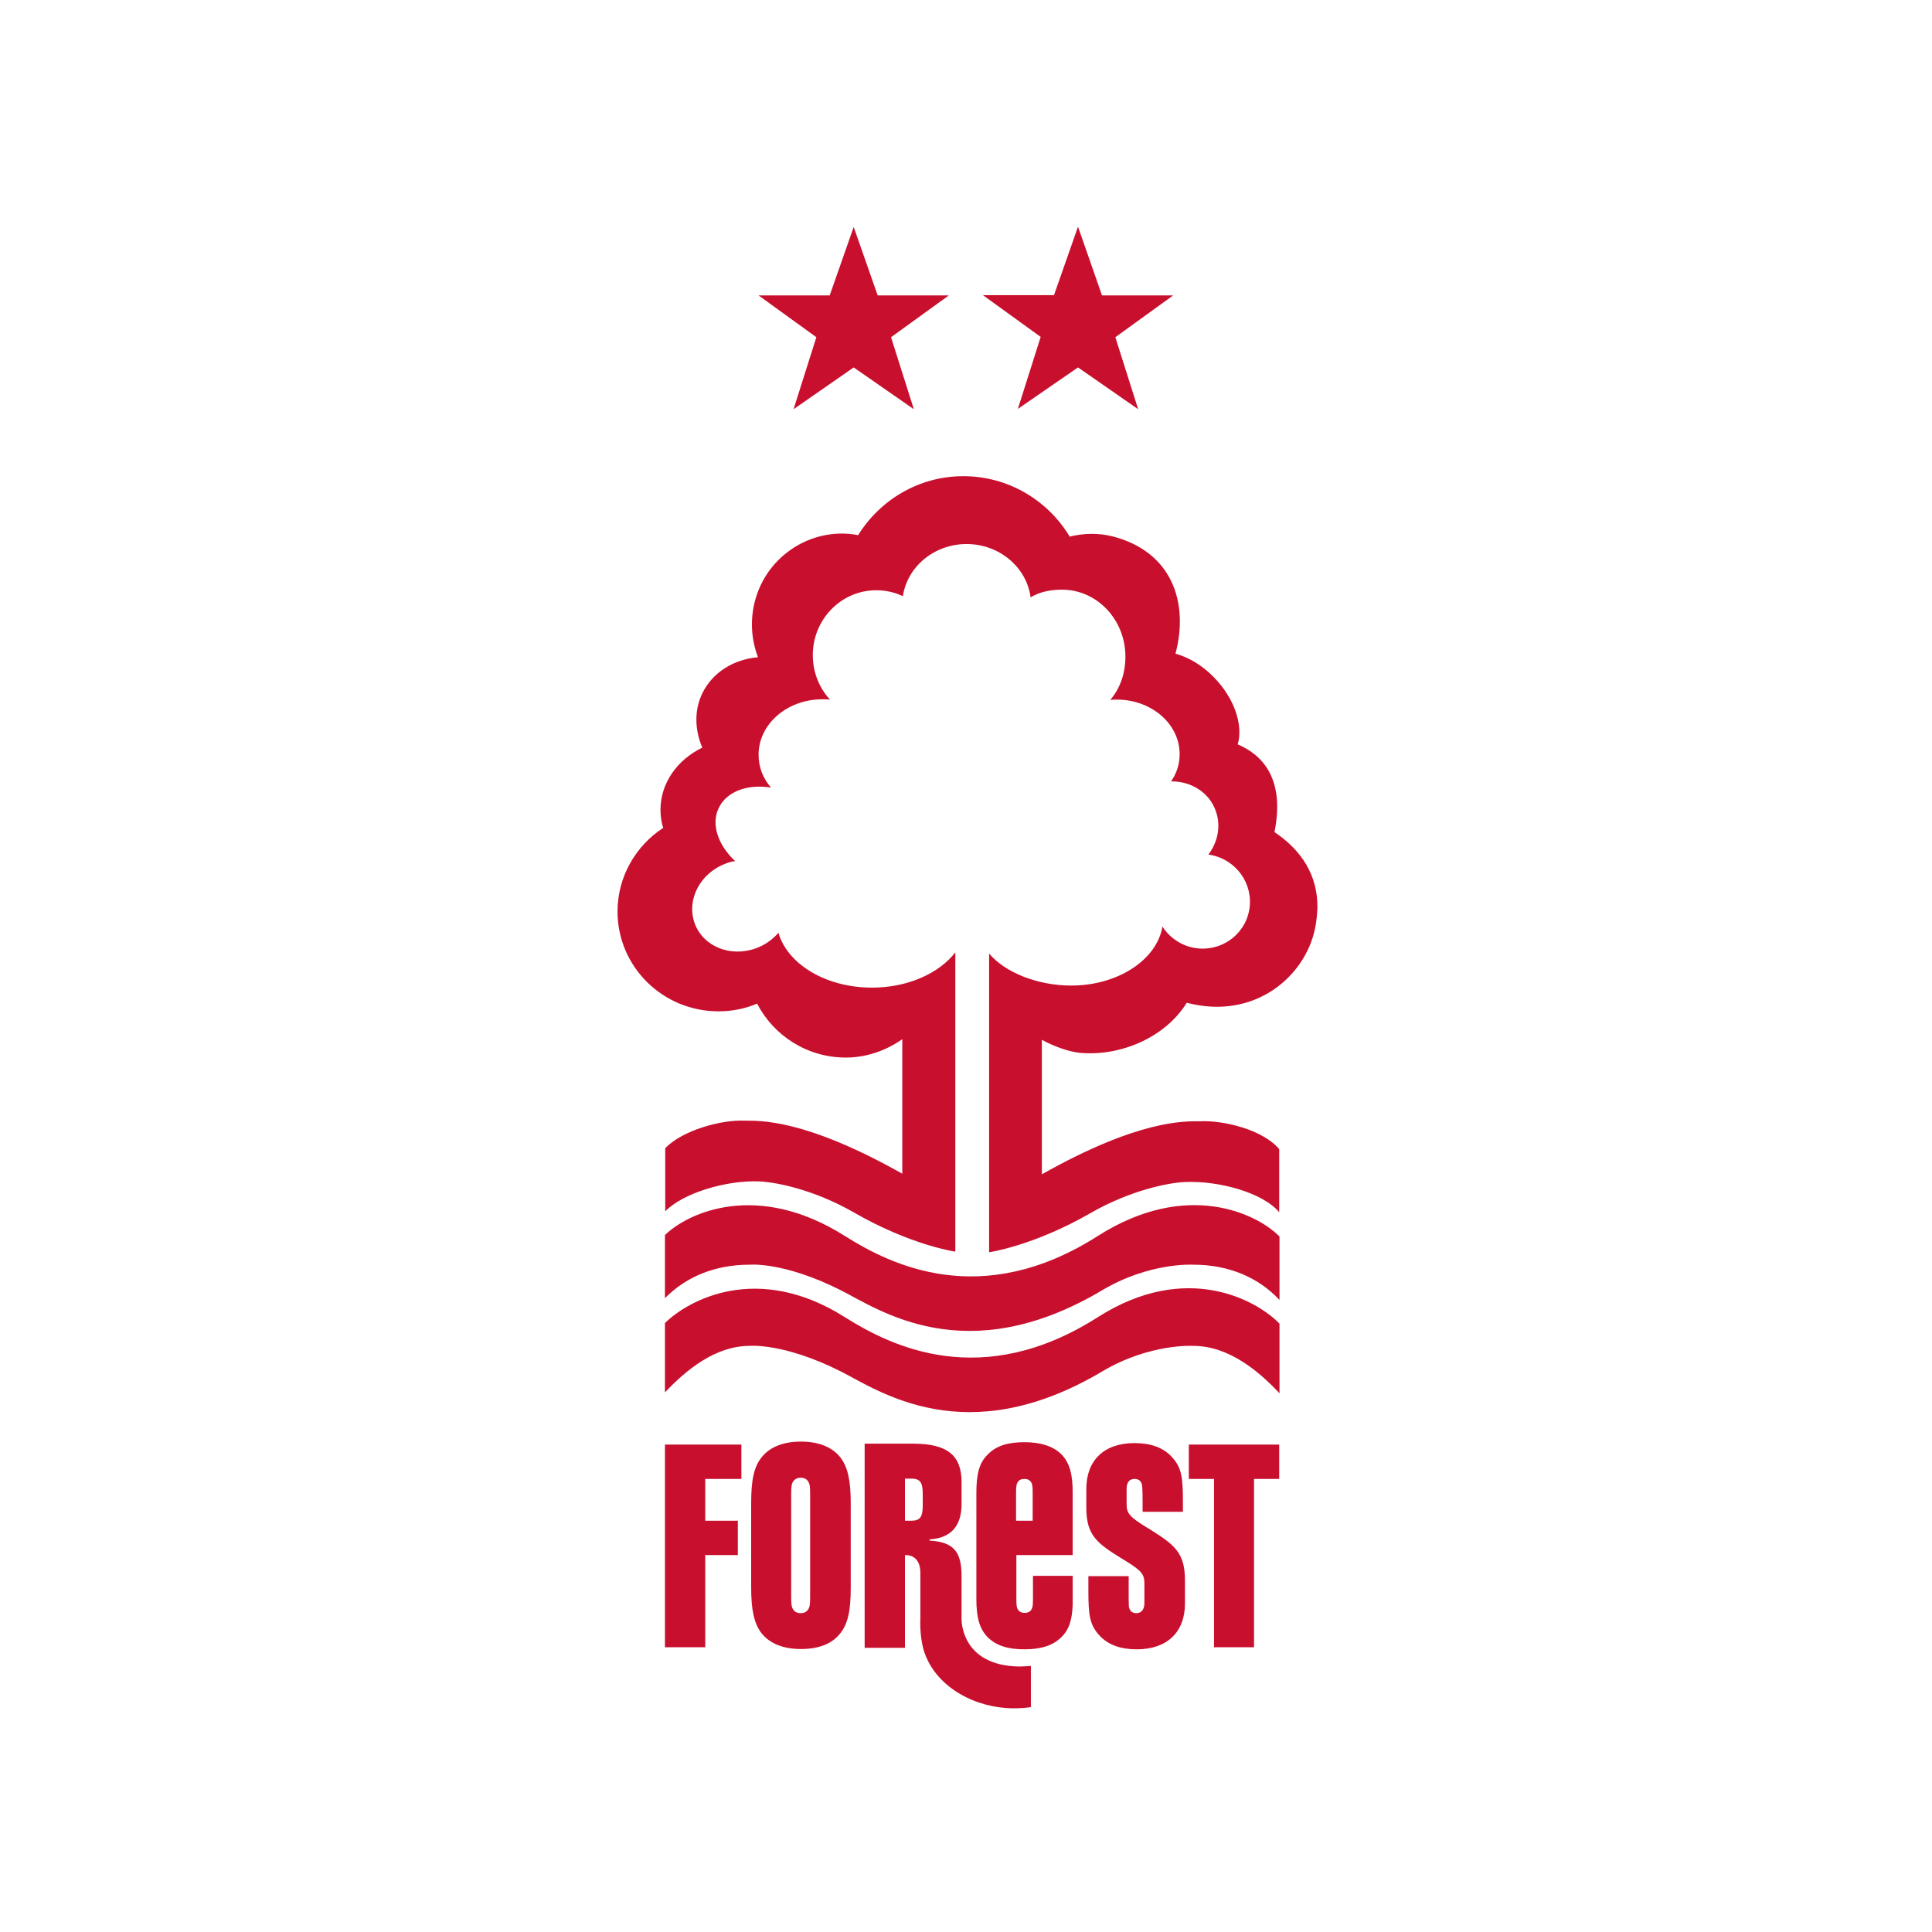 <?xml version="1.0" encoding="utf-8"?>
<!-- Generator: Adobe Illustrator 19.0.0, SVG Export Plug-In . SVG Version: 6.00 Build 0)  -->
<svg version="1.1" id="layer" xmlns="http://www.w3.org/2000/svg" xmlns:xlink="http://www.w3.org/1999/xlink" x="0px" y="0px"
	 viewBox="-153 -46 652 652" style="enable-background:new -153 -46 652 652;" xml:space="preserve">
<style type="text/css">
	.st0{fill:#C8102E;}
</style>
<path class="st0" d="M143.2,53.7h24l-19.5,14.1l7.7,24.3L135.1,78l-20.3,14.1l7.7-24.3L103,53.7h24l8.1-23.1L143.2,53.7z
	 M210.8,30.5l-8.1,23.1h-24l19.5,14.1l-7.7,24.3L210.8,78l20.3,14.1l-7.7-24.3l19.5-14.1h-24L210.8,30.5z M217.5,371.1
	c-39.2,25-69.7,9.9-85.4,0c-29.4-18.6-52.8-8-60.7-0.3v21.3c7.2-7.3,17-11.3,28.6-11.3c0,0,11.4-1.1,30.7,8.6
	c12.9,6.5,42.2,27.4,88.3,0c16-9.5,30.7-8.6,30.7-8.6c11.8,0,21.9,4.2,29.1,11.9v-21.4C271.3,363.6,247.5,352,217.5,371.1
	 M217.5,398.5c-39.2,25-69.7,9.9-85.4,0c-29.4-18.6-52.8-5.8-60.7,2v23.4c7.2-7.6,17-15.7,28.6-15.7c0,0,11.4-1.1,30.7,8.6
	c12.9,6.5,42.2,27.4,88.3,0c16-9.5,30.7-8.6,30.7-8.6c11.8,0,21.9,8.3,29.1,16v-23.5C271.3,392.9,247.5,379.4,217.5,398.5
	 M277.1,234.8c3.7-18.3-4.4-26.2-12.4-29.6c1.9-6.5-1.1-15.6-8.1-22.7c-3.9-4-8.5-6.7-12.9-7.9c4.6-17.4-1.3-34.3-20.9-39.5
	c-4.9-1.3-10.1-1.2-14.8,0c-7.3-12.2-20.7-20.4-35.9-20.4c-15,0-28.1,8-35.5,19.9c-8.2-1.6-17.1,0.4-24.2,6
	c-10.8,8.5-14.3,22.9-9.6,35.2c-8.1,0.7-15.3,5-18.8,12.2c-2.8,5.8-2.5,12.4,0,18.3c-8.4,4.1-14.1,11.9-14.1,21
	c0,2.1,0.3,4.1,0.9,6.1c-9.2,6-15.4,16.4-15.4,28.2c0,18.6,15.2,33.7,34.1,33.7c4.6,0,9-0.9,13-2.6c5.6,10.8,16.9,18.2,29.9,18.2
	c7.1,0,13.7-2.4,19.1-6.2v45.4c-32.8-18.5-48-17.9-53.2-17.9c-7.7-0.4-21,3.2-26.8,9.3v21.3c6-6.2,20.7-10.6,31.9-10.1
	c5.9,0.3,18.6,2.9,31.8,10.5c19.3,11.1,34.2,13.2,34.2,13.2v-101c-5.5,7.1-16.1,11.9-28.1,11.9c-15.6,0-28.5-7.9-31.6-18.5
	c-1.9,2.2-4.5,4.1-7.5,5.2c-8.7,3.2-18-0.6-20.8-8.5c-2.8-7.9,1.9-16.9,10.6-20.1c1-0.4,2.1-0.7,3.1-0.8c-5.7-5.3-8.2-12.3-5.6-17.8
	c2.6-5.7,9.8-8.3,17.7-7c-2.7-3.1-4.2-6.9-4.2-11.1c0-10.3,9.6-18.7,21.5-18.7c0.9,0,1.7,0,2.6,0.1c-3.6-3.9-5.8-9.2-5.8-15
	c0-12.1,9.6-21.9,21.4-21.9c3.2,0,6.3,0.7,9,2c1.5-10,10.6-17.6,21.5-17.6c11.1,0,20.3,7.9,21.6,18c3.1-1.9,6.8-2.6,10.6-2.6
	c11.8,0,21.4,10.1,21.4,22.6c0,5.7-1.8,10.7-5.1,14.6c0.7-0.1,1.5-0.1,2.2-0.1c11.7,0,21.2,8.2,21.2,18.4c0,3.4-1,6.5-2.9,9.2
	c6.7-0.1,12.9,3.7,15.1,10c1.8,5,0.7,10.5-2.5,14.7c0.2,0,0.4,0.1,0.7,0.1c8.7,1.6,14.6,9.8,13.1,18.5c-1.5,8.7-9.8,14.4-18.5,12.9
	c-4.6-0.8-8.5-3.6-10.8-7.2c-1.9,11.2-15,19.9-30.8,19.9c-11.2,0-22.2-4.3-27.7-10.8l0,100.8c0,0,14.9-2.1,34.2-13.2
	c13.2-7.6,25.9-10.2,31.8-10.5c11.6-0.5,26.4,3.6,31.9,10.2v-21.3c-5.5-6.6-18.9-9.8-26.8-9.4c-5.1,0-20.5-0.6-53.3,17.9l0-45.4
	c3.4,1.9,8.7,4,12.8,4.4c14.1,1.3,29.1-5.5,36.1-16.9c22.8,6,40-8.8,43.3-25.1c0.5-2.4,0.7-4.7,0.8-7
	C291.7,249.4,286.3,241,277.1,234.8 M158.4,458.1c0-3.8-0.9-5.1-3.8-5.1h-2.2v0v14.2v0h2.2c2.9,0,3.8-1.3,3.8-5.1v0V458.1
	L158.4,458.1z M190.9,516.4c1.1,0,3-0.1,4-0.2v13.9c-1.8,0.3-3.8,0.4-5.8,0.4c-12.7,0-25.6-6.8-29.9-18.2c-2-5.3-1.6-11.9-1.6-11.9
	l0-15.6c0-4-2-6-5-6h-0.2v31.3h-13.6v-68.9h16.4c11.4,0,16.3,3.9,16.3,12.9v7.5c0,7.4-3.6,11.5-10.8,11.9v0.4
	c8.2,0.5,10.8,3.8,10.8,12l0,14.5C171.5,500.4,171.1,516.1,190.9,516.4 M71.4,509.9H85v-31.1h11v-11.6H85v-14.1h12.2v-11.6H71.4
	V509.9z M120.4,458.4c0-2.7-0.1-3.6-0.7-4.5c-0.5-0.8-1.4-1.2-2.5-1.2c-1.1,0-1.9,0.4-2.5,1.2c-0.6,0.9-0.7,1.8-0.7,4.5v34.3
	c0,2.7,0.1,3.6,0.7,4.5c0.5,0.8,1.4,1.2,2.5,1.2c1.1,0,1.9-0.4,2.5-1.2c0.6-0.9,0.7-1.8,0.7-4.5V458.4z M117.3,440.5
	c6.1,0,10.5,1.9,13.2,5.2c2.7,3.4,3.6,8.2,3.6,15.6v28.4c0,7.4-0.8,12.2-3.6,15.6c-2.7,3.4-7.1,5.2-13.2,5.2
	c-6.1,0-10.5-1.9-13.2-5.2c-2.7-3.4-3.6-8.2-3.6-15.6v-28.4c0-7.4,0.8-12.2,3.6-15.6C106.8,442.4,111.2,440.5,117.3,440.5
	 M248.2,441.5v11.6h8.5v56.8h13.5v-56.8h8.5v-11.6H248.2z M195.5,457.8c0-2.1-0.1-3-0.6-3.7c-0.5-0.7-1.2-1-2.2-1
	c-1,0-1.7,0.3-2.2,1c-0.5,0.8-0.6,1.6-0.6,3.7v9.4h5.6V457.8z M192.7,440.7c5.4,0,9.6,1.3,12.4,4c3,3,3.9,7.1,3.9,13v21.1h-19v14.9
	c0,2.1,0.1,2.9,0.6,3.6c0.5,0.7,1.2,1,2.2,1c1,0,1.7-0.3,2.2-1c0.5-0.8,0.6-1.5,0.6-3.6v-7.9h13.4v9.8c-0.2,4.9-1.1,8.3-3.9,11
	c-2.8,2.7-6.7,4-12.4,4c-5.7,0-9.5-1.3-12.3-4c-3-3-3.9-7.1-3.9-13v-35.8c0-5.9,0.8-10.1,3.9-13
	C183.2,441.9,187.2,440.7,192.7,440.7 M235.2,470.2l-1.8-1.1c-5.3-3.3-6.2-4.5-6.2-7.5v-0.2v-3.4v-1.5c0-2.2,0.9-3.4,2.7-3.4
	c1.1,0,1.9,0.5,2.2,1.2c0.4,0.8,0.5,1.4,0.5,7.4v2.5h13.6v-3.3c0-8.4-0.4-11.8-4-15.5c-2.8-2.9-6.9-4.4-12.3-4.4
	c-10.4,0-16.3,5.9-16.3,15.5v0.7v4.3v1.3c0,9.1,3.4,11.9,11.7,17l1.8,1.1c5.3,3.3,6.1,4.5,6.1,7.5v0.4v4.6v1.6
	c0,2.4-1.2,3.4-2.7,3.4c-1.1,0-1.9-0.5-2.2-1.2c-0.4-0.9-0.4-0.6-0.4-6.5v-4.8h-13.6v4.8c0,8.4,0.4,11.8,4,15.5
	c2.8,2.9,6.9,4.4,12.3,4.4c10.4,0,16.3-5.9,16.3-15.5v-0.8v-5.4v-1.5C246.9,478.1,243.5,475.4,235.2,470.2"/>
</svg>

